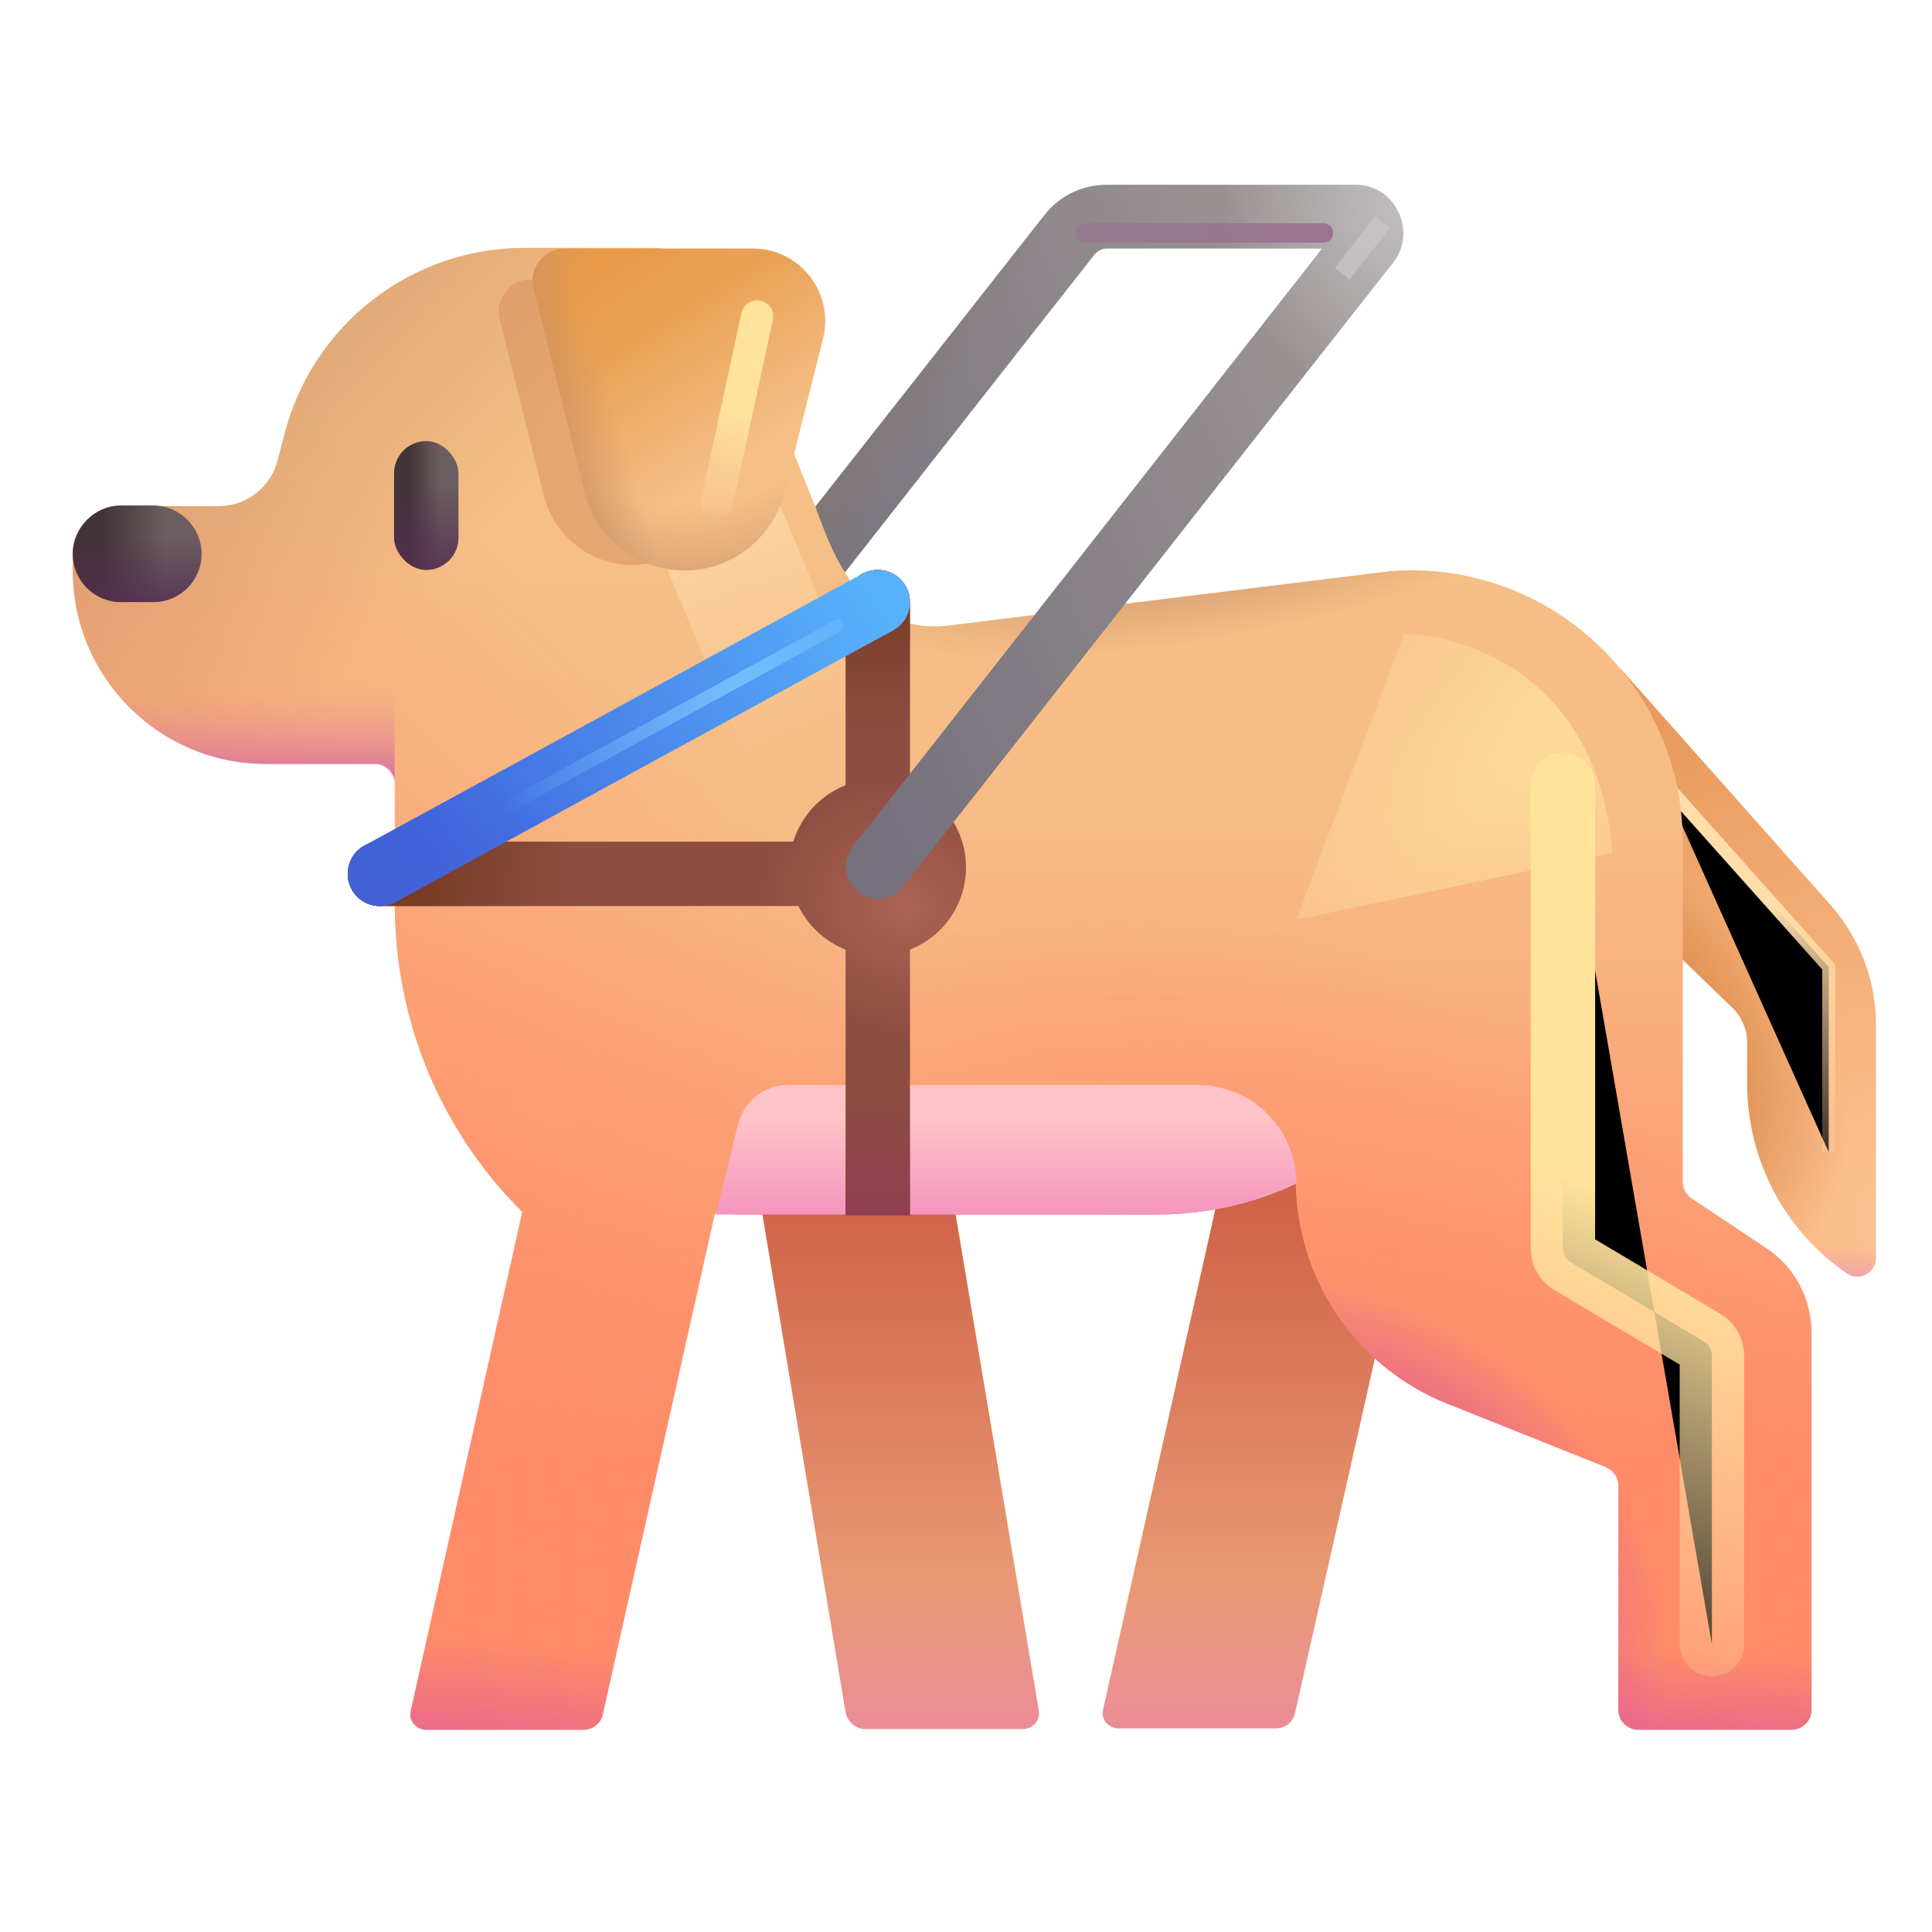 <svg viewBox="1 1 30 30" xmlns="http://www.w3.org/2000/svg">
<path d="M26.17 11.389L29.43 15.059C29.88 15.569 30.13 16.229 30.13 16.909V20.529C30.13 20.769 29.86 20.909 29.67 20.769C28.7 20.099 28.13 18.999 28.13 17.819V17.189C28.13 16.989 28.05 16.799 27.91 16.659L25.34 14.169L26.17 11.389Z" fill="url(#paint0_radial_28327_1751)"/>
<path d="M26.17 11.389L29.43 15.059C29.88 15.569 30.13 16.229 30.13 16.909V20.529C30.13 20.769 29.86 20.909 29.67 20.769C28.7 20.099 28.13 18.999 28.13 17.819V17.189C28.13 16.989 28.05 16.799 27.91 16.659L25.34 14.169L26.17 11.389Z" fill="url(#paint1_radial_28327_1751)"/>
<path d="M26.17 11.389L29.43 15.059C29.88 15.569 30.13 16.229 30.13 16.909V20.529C30.13 20.769 29.86 20.909 29.67 20.769C28.7 20.099 28.13 18.999 28.13 17.819V17.189C28.13 16.989 28.05 16.799 27.91 16.659L25.34 14.169L26.17 11.389Z" fill="url(#paint2_radial_28327_1751)"/>
<g filter="url(#filter0_f_28327_1751)">
<path d="M26.802 13.11L29.396 16.016V18.891" stroke="url(#paint3_linear_28327_1751)" stroke-width="0.2"/>
</g>
<path d="M23.08 18.849H20.08L18.13 27.539C18.09 27.699 18.21 27.839 18.37 27.839H20.81C20.96 27.839 21.08 27.739 21.11 27.599L23.08 18.849Z" fill="url(#paint4_linear_28327_1751)"/>
<path d="M28.44 20.389L27.27 19.609C27.19 19.559 27.13 19.459 27.13 19.359V14.079C27.13 11.619 25.04 9.679 22.59 9.869L15.77 10.709C14.3 10.899 13.9 9.469 13.66 8.869L12.41 5.749C12.19 5.209 11.67 4.849 11.09 4.849H9.15C7.38 4.849 5.84 6.049 5.41 7.769L5.31 8.149C5.21 8.559 4.83 8.859 4.4 8.859H2.89C2.47 8.859 2.13 9.189 2.13 9.609V9.859C2.13 11.519 3.47 12.859 5.13 12.859H6.82C6.99 12.849 7.13 12.989 7.13 13.169V15.049C7.13 16.839 7.84 18.559 9.11 19.819L7.38 27.559C7.34 27.719 7.46 27.859 7.62 27.859H10.06C10.21 27.859 10.33 27.759 10.36 27.619L12.1 19.849H12.4V19.859H18.96C19.73 19.859 20.47 19.689 21.12 19.379C21.15 20.889 22.07 22.239 23.48 22.799L25.93 23.779C26.05 23.829 26.13 23.939 26.13 24.069V27.549C26.13 27.719 26.27 27.859 26.44 27.859H28.82C28.99 27.859 29.13 27.719 29.13 27.549V21.699C29.13 21.169 28.87 20.679 28.44 20.389Z" fill="url(#paint5_linear_28327_1751)"/>
<path d="M28.44 20.389L27.27 19.609C27.19 19.559 27.13 19.459 27.13 19.359V14.079C27.13 11.619 25.04 9.679 22.59 9.869L15.77 10.709C14.3 10.899 13.9 9.469 13.66 8.869L12.41 5.749C12.19 5.209 11.67 4.849 11.09 4.849H9.15C7.38 4.849 5.84 6.049 5.41 7.769L5.31 8.149C5.21 8.559 4.83 8.859 4.4 8.859H2.89C2.47 8.859 2.13 9.189 2.13 9.609V9.859C2.13 11.519 3.47 12.859 5.13 12.859H6.82C6.99 12.849 7.13 12.989 7.13 13.169V15.049C7.13 16.839 7.84 18.559 9.11 19.819L7.38 27.559C7.34 27.719 7.46 27.859 7.62 27.859H10.06C10.21 27.859 10.33 27.759 10.36 27.619L12.1 19.849H12.4V19.859H18.96C19.73 19.859 20.47 19.689 21.12 19.379C21.15 20.889 22.07 22.239 23.48 22.799L25.93 23.779C26.05 23.829 26.13 23.939 26.13 24.069V27.549C26.13 27.719 26.27 27.859 26.44 27.859H28.82C28.99 27.859 29.13 27.719 29.13 27.549V21.699C29.13 21.169 28.87 20.679 28.44 20.389Z" fill="url(#paint6_radial_28327_1751)"/>
<path d="M28.44 20.389L27.27 19.609C27.19 19.559 27.13 19.459 27.13 19.359V14.079C27.13 11.619 25.04 9.679 22.59 9.869L15.77 10.709C14.3 10.899 13.9 9.469 13.66 8.869L12.41 5.749C12.19 5.209 11.67 4.849 11.09 4.849H9.15C7.38 4.849 5.84 6.049 5.41 7.769L5.31 8.149C5.21 8.559 4.83 8.859 4.4 8.859H2.89C2.47 8.859 2.13 9.189 2.13 9.609V9.859C2.13 11.519 3.47 12.859 5.13 12.859H6.82C6.99 12.849 7.13 12.989 7.13 13.169V15.049C7.13 16.839 7.84 18.559 9.11 19.819L7.38 27.559C7.34 27.719 7.46 27.859 7.62 27.859H10.06C10.21 27.859 10.33 27.759 10.36 27.619L12.1 19.849H12.4V19.859H18.96C19.73 19.859 20.47 19.689 21.12 19.379C21.15 20.889 22.07 22.239 23.48 22.799L25.93 23.779C26.05 23.829 26.13 23.939 26.13 24.069V27.549C26.13 27.719 26.27 27.859 26.44 27.859H28.82C28.99 27.859 29.13 27.719 29.13 27.549V21.699C29.13 21.169 28.87 20.679 28.44 20.389Z" fill="url(#paint7_radial_28327_1751)"/>
<path d="M28.44 20.389L27.27 19.609C27.19 19.559 27.13 19.459 27.13 19.359V14.079C27.13 11.619 25.04 9.679 22.59 9.869L15.77 10.709C14.3 10.899 13.9 9.469 13.66 8.869L12.41 5.749C12.19 5.209 11.67 4.849 11.09 4.849H9.15C7.38 4.849 5.84 6.049 5.41 7.769L5.31 8.149C5.21 8.559 4.83 8.859 4.4 8.859H2.89C2.47 8.859 2.13 9.189 2.13 9.609V9.859C2.13 11.519 3.47 12.859 5.13 12.859H6.82C6.99 12.849 7.13 12.989 7.13 13.169V15.049C7.13 16.839 7.84 18.559 9.11 19.819L7.38 27.559C7.34 27.719 7.46 27.859 7.62 27.859H10.06C10.21 27.859 10.33 27.759 10.36 27.619L12.1 19.849H12.4V19.859H18.96C19.73 19.859 20.47 19.689 21.12 19.379C21.15 20.889 22.07 22.239 23.48 22.799L25.93 23.779C26.05 23.829 26.13 23.939 26.13 24.069V27.549C26.13 27.719 26.27 27.859 26.44 27.859H28.82C28.99 27.859 29.13 27.719 29.13 27.549V21.699C29.13 21.169 28.87 20.679 28.44 20.389Z" fill="url(#paint8_radial_28327_1751)"/>
<path d="M28.44 20.389L27.27 19.609C27.19 19.559 27.13 19.459 27.13 19.359V14.079C27.13 11.619 25.04 9.679 22.59 9.869L15.77 10.709C14.3 10.899 13.9 9.469 13.66 8.869L12.41 5.749C12.19 5.209 11.67 4.849 11.09 4.849H9.15C7.38 4.849 5.84 6.049 5.41 7.769L5.31 8.149C5.21 8.559 4.83 8.859 4.4 8.859H2.89C2.47 8.859 2.13 9.189 2.13 9.609V9.859C2.13 11.519 3.47 12.859 5.13 12.859H6.82C6.99 12.849 7.13 12.989 7.13 13.169V15.049C7.13 16.839 7.84 18.559 9.11 19.819L7.38 27.559C7.34 27.719 7.46 27.859 7.62 27.859H10.06C10.21 27.859 10.33 27.759 10.36 27.619L12.1 19.849H12.4V19.859H18.96C19.73 19.859 20.47 19.689 21.12 19.379C21.15 20.889 22.07 22.239 23.48 22.799L25.93 23.779C26.05 23.829 26.13 23.939 26.13 24.069V27.549C26.13 27.719 26.27 27.859 26.44 27.859H28.82C28.99 27.859 29.13 27.719 29.13 27.549V21.699C29.13 21.169 28.87 20.679 28.44 20.389Z" fill="url(#paint9_radial_28327_1751)"/>
<path d="M28.44 20.389L27.27 19.609C27.19 19.559 27.13 19.459 27.13 19.359V14.079C27.13 11.619 25.04 9.679 22.59 9.869L15.77 10.709C14.3 10.899 13.9 9.469 13.66 8.869L12.41 5.749C12.19 5.209 11.67 4.849 11.09 4.849H9.15C7.38 4.849 5.84 6.049 5.41 7.769L5.31 8.149C5.21 8.559 4.83 8.859 4.4 8.859H2.89C2.47 8.859 2.13 9.189 2.13 9.609V9.859C2.13 11.519 3.47 12.859 5.13 12.859H6.82C6.99 12.849 7.13 12.989 7.13 13.169V15.049C7.13 16.839 7.84 18.559 9.11 19.819L7.38 27.559C7.34 27.719 7.46 27.859 7.62 27.859H10.06C10.21 27.859 10.33 27.759 10.36 27.619L12.1 19.849H12.4V19.859H18.96C19.73 19.859 20.47 19.689 21.12 19.379C21.15 20.889 22.07 22.239 23.48 22.799L25.93 23.779C26.05 23.829 26.13 23.939 26.13 24.069V27.549C26.13 27.719 26.27 27.859 26.44 27.859H28.82C28.99 27.859 29.13 27.719 29.13 27.549V21.699C29.13 21.169 28.87 20.679 28.44 20.389Z" fill="url(#paint10_radial_28327_1751)"/>
<path d="M28.44 20.389L27.27 19.609C27.19 19.559 27.13 19.459 27.13 19.359V14.079C27.13 11.619 25.04 9.679 22.59 9.869L15.77 10.709C14.3 10.899 13.9 9.469 13.66 8.869L12.41 5.749C12.19 5.209 11.67 4.849 11.09 4.849H9.15C7.38 4.849 5.84 6.049 5.41 7.769L5.31 8.149C5.21 8.559 4.83 8.859 4.4 8.859H2.89C2.47 8.859 2.13 9.189 2.13 9.609V9.859C2.13 11.519 3.47 12.859 5.13 12.859H6.82C6.99 12.849 7.13 12.989 7.13 13.169V15.049C7.13 16.839 7.84 18.559 9.11 19.819L7.38 27.559C7.34 27.719 7.46 27.859 7.62 27.859H10.06C10.21 27.859 10.33 27.759 10.36 27.619L12.1 19.849H12.4V19.859H18.96C19.73 19.859 20.47 19.689 21.12 19.379C21.15 20.889 22.07 22.239 23.48 22.799L25.93 23.779C26.05 23.829 26.13 23.939 26.13 24.069V27.549C26.13 27.719 26.27 27.859 26.44 27.859H28.82C28.99 27.859 29.13 27.719 29.13 27.549V21.699C29.13 21.169 28.87 20.679 28.44 20.389Z" fill="url(#paint11_linear_28327_1751)"/>
<path d="M28.44 20.389L27.27 19.609C27.19 19.559 27.13 19.459 27.13 19.359V14.079C27.13 11.619 25.04 9.679 22.59 9.869L15.77 10.709C14.3 10.899 13.9 9.469 13.66 8.869L12.41 5.749C12.19 5.209 11.67 4.849 11.09 4.849H9.15C7.38 4.849 5.84 6.049 5.41 7.769L5.31 8.149C5.21 8.559 4.83 8.859 4.4 8.859H2.89C2.47 8.859 2.13 9.189 2.13 9.609V9.859C2.13 11.519 3.47 12.859 5.13 12.859H6.82C6.99 12.849 7.13 12.989 7.13 13.169V15.049C7.13 16.839 7.84 18.559 9.11 19.819L7.38 27.559C7.34 27.719 7.46 27.859 7.62 27.859H10.06C10.21 27.859 10.33 27.759 10.36 27.619L12.1 19.849H12.4V19.859H18.96C19.73 19.859 20.47 19.689 21.12 19.379C21.15 20.889 22.07 22.239 23.48 22.799L25.93 23.779C26.05 23.829 26.13 23.939 26.13 24.069V27.549C26.13 27.719 26.27 27.859 26.44 27.859H28.82C28.99 27.859 29.13 27.719 29.13 27.549V21.699C29.13 21.169 28.87 20.679 28.44 20.389Z" fill="url(#paint12_radial_28327_1751)"/>
<path d="M28.44 20.389L27.27 19.609C27.19 19.559 27.13 19.459 27.13 19.359V14.079C27.13 11.619 25.04 9.679 22.59 9.869L15.77 10.709C14.3 10.899 13.9 9.469 13.66 8.869L12.41 5.749C12.19 5.209 11.67 4.849 11.09 4.849H9.15C7.38 4.849 5.84 6.049 5.41 7.769L5.31 8.149C5.21 8.559 4.83 8.859 4.4 8.859H2.89C2.47 8.859 2.13 9.189 2.13 9.609V9.859C2.13 11.519 3.47 12.859 5.13 12.859H6.82C6.99 12.849 7.13 12.989 7.13 13.169V15.049C7.13 16.839 7.84 18.559 9.11 19.819L7.38 27.559C7.34 27.719 7.46 27.859 7.62 27.859H10.06C10.21 27.859 10.33 27.759 10.36 27.619L12.1 19.849H12.4V19.859H18.96C19.73 19.859 20.47 19.689 21.12 19.379C21.15 20.889 22.07 22.239 23.48 22.799L25.93 23.779C26.05 23.829 26.13 23.939 26.13 24.069V27.549C26.13 27.719 26.27 27.859 26.44 27.859H28.82C28.99 27.859 29.13 27.719 29.13 27.549V21.699C29.13 21.169 28.87 20.679 28.44 20.389Z" fill="url(#paint13_radial_28327_1751)"/>
<g filter="url(#filter1_f_28327_1751)">
<path d="M26.036 14.249C25.836 11.599 23.885 10.873 22.802 10.842L21.13 15.28L26.036 14.249Z" fill="url(#paint14_radial_28327_1751)" fill-opacity="0.8"/>
</g>
<g filter="url(#filter2_f_28327_1751)">
<path d="M25.269 13.186V20.388C25.269 20.476 25.316 20.557 25.392 20.602L27.46 21.832C27.535 21.877 27.582 21.959 27.582 22.047V26.53" stroke="url(#paint15_linear_28327_1751)" stroke-linecap="round"/>
</g>
<g filter="url(#filter3_f_28327_1751)">
<path d="M11.909 8.558L13.815 13.127" stroke="url(#paint16_linear_28327_1751)" stroke-width="2" stroke-linecap="round"/>
</g>
<g filter="url(#filter4_f_28327_1751)">
<path d="M8.759 5.959C8.68 5.644 8.919 5.338 9.244 5.338H11.76C12.407 5.338 12.886 5.95 12.726 6.579L12.194 8.698C12.044 9.328 11.476 9.771 10.82 9.771C10.173 9.771 9.605 9.328 9.446 8.698L8.759 5.959Z" fill="#D68E5D" fill-opacity="0.5"/>
</g>
<path d="M12.67 18.849H15.67L17.13 27.559C17.16 27.709 17.04 27.849 16.88 27.849H14.44C14.29 27.849 14.16 27.739 14.13 27.589L12.67 18.849Z" fill="url(#paint17_linear_28327_1751)"/>
<path d="M3.38 10.349H2.88C2.47 10.349 2.13 10.019 2.13 9.599C2.13 9.189 2.47 8.849 2.88 8.849H3.38C3.79 8.849 4.13 9.189 4.13 9.599C4.13 10.019 3.79 10.349 3.38 10.349Z" fill="url(#paint18_linear_28327_1751)"/>
<path d="M3.38 10.349H2.88C2.47 10.349 2.13 10.019 2.13 9.599C2.13 9.189 2.47 8.849 2.88 8.849H3.38C3.79 8.849 4.13 9.189 4.13 9.599C4.13 10.019 3.79 10.349 3.38 10.349Z" fill="url(#paint19_linear_28327_1751)"/>
<path d="M12.46 18.459L12.12 19.859H18.97C19.74 19.859 20.48 19.689 21.13 19.379C21.13 18.539 20.45 17.849 19.6 17.849H13.23C12.87 17.849 12.55 18.099 12.46 18.459Z" fill="url(#paint20_linear_28327_1751)"/>
<path d="M9.286 5.481C9.207 5.165 9.445 4.859 9.771 4.859H12.69C13.42 4.859 13.96 5.549 13.78 6.259L13.18 8.649C13 9.359 12.36 9.859 11.63 9.859C10.9 9.859 10.25 9.359 10.08 8.649L9.286 5.481Z" fill="url(#paint21_linear_28327_1751)"/>
<path d="M9.286 5.481C9.207 5.165 9.445 4.859 9.771 4.859H12.69C13.42 4.859 13.96 5.549 13.78 6.259L13.18 8.649C13 9.359 12.36 9.859 11.63 9.859C10.9 9.859 10.25 9.359 10.08 8.649L9.286 5.481Z" fill="url(#paint22_radial_28327_1751)"/>
<path d="M9.286 5.481C9.207 5.165 9.445 4.859 9.771 4.859H12.69C13.42 4.859 13.96 5.549 13.78 6.259L13.18 8.649C13 9.359 12.36 9.859 11.63 9.859C10.9 9.859 10.25 9.359 10.08 8.649L9.286 5.481Z" fill="url(#paint23_linear_28327_1751)"/>
<path d="M14.13 10.349C14.13 10.069 14.35 9.849 14.63 9.849C14.91 9.849 15.13 10.079 15.13 10.349V13.193C15.639 13.393 16 13.889 16 14.469C16 15.049 15.639 15.545 15.13 15.745V19.873H14.13V15.745C13.81 15.619 13.548 15.377 13.398 15.069H6.9C6.62 15.069 6.4 14.849 6.4 14.569C6.4 14.289 6.62 14.069 6.9 14.069H13.319C13.442 13.668 13.743 13.345 14.13 13.193V10.349Z" fill="url(#paint24_radial_28327_1751)"/>
<path d="M14.13 10.349C14.13 10.069 14.35 9.849 14.63 9.849C14.91 9.849 15.13 10.079 15.13 10.349V13.193C15.639 13.393 16 13.889 16 14.469C16 15.049 15.639 15.545 15.13 15.745V19.873H14.13V15.745C13.81 15.619 13.548 15.377 13.398 15.069H6.9C6.62 15.069 6.4 14.849 6.4 14.569C6.4 14.289 6.62 14.069 6.9 14.069H13.319C13.442 13.668 13.743 13.345 14.13 13.193V10.349Z" fill="url(#paint25_linear_28327_1751)"/>
<path d="M14.13 10.349C14.13 10.069 14.35 9.849 14.63 9.849C14.91 9.849 15.13 10.079 15.13 10.349V13.193C15.639 13.393 16 13.889 16 14.469C16 15.049 15.639 15.545 15.13 15.745V19.873H14.13V15.745C13.81 15.619 13.548 15.377 13.398 15.069H6.9C6.62 15.069 6.4 14.849 6.4 14.569C6.4 14.289 6.62 14.069 6.9 14.069H13.319C13.442 13.668 13.743 13.345 14.13 13.193V10.349Z" fill="url(#paint26_linear_28327_1751)"/>
<path d="M14.13 10.349C14.13 10.069 14.35 9.849 14.63 9.849C14.91 9.849 15.13 10.079 15.13 10.349V13.193C15.639 13.393 16 13.889 16 14.469C16 15.049 15.639 15.545 15.13 15.745V19.873H14.13V15.745C13.81 15.619 13.548 15.377 13.398 15.069H6.9C6.62 15.069 6.4 14.849 6.4 14.569C6.4 14.289 6.62 14.069 6.9 14.069H13.319C13.442 13.668 13.743 13.345 14.13 13.193V10.349Z" fill="url(#paint27_linear_28327_1751)"/>
<path d="M6.9 14.569L14.63 10.349" stroke="url(#paint28_linear_28327_1751)" stroke-miterlimit="10" stroke-linecap="round"/>
<path d="M6.9 14.569L14.63 10.349" stroke="url(#paint29_linear_28327_1751)" stroke-miterlimit="10" stroke-linecap="round"/>
<g filter="url(#filter5_f_28327_1751)">
<path d="M7.692 14.172L14.005 10.719" stroke="url(#paint30_linear_28327_1751)" stroke-opacity="0.8" stroke-width="0.2" stroke-miterlimit="10" stroke-linecap="round"/>
</g>
<path d="M13.66 8.869C13.76 9.119 13.89 9.529 14.12 9.889L17.99 4.959C18.04 4.899 18.11 4.859 18.19 4.859H21.53L14.24 14.149C14.07 14.369 14.11 14.679 14.32 14.849C14.41 14.919 14.52 14.959 14.63 14.959C14.78 14.959 14.93 14.889 15.02 14.769L22.63 5.079C22.81 4.849 22.84 4.549 22.71 4.289C22.59 4.029 22.33 3.869 22.04 3.869H18.19C17.8 3.869 17.45 4.039 17.21 4.349L13.66 8.869Z" fill="url(#paint31_linear_28327_1751)"/>
<path d="M13.66 8.869C13.76 9.119 13.89 9.529 14.12 9.889L17.99 4.959C18.04 4.899 18.11 4.859 18.19 4.859H21.53L14.24 14.149C14.07 14.369 14.11 14.679 14.32 14.849C14.41 14.919 14.52 14.959 14.63 14.959C14.78 14.959 14.93 14.889 15.02 14.769L22.63 5.079C22.81 4.849 22.84 4.549 22.71 4.289C22.59 4.029 22.33 3.869 22.04 3.869H18.19C17.8 3.869 17.45 4.039 17.21 4.349L13.66 8.869Z" fill="url(#paint32_linear_28327_1751)"/>
<path d="M13.66 8.869C13.76 9.119 13.89 9.529 14.12 9.889L17.99 4.959C18.04 4.899 18.11 4.859 18.19 4.859H21.53L14.24 14.149C14.07 14.369 14.11 14.679 14.32 14.849C14.41 14.919 14.52 14.959 14.63 14.959C14.78 14.959 14.93 14.889 15.02 14.769L22.63 5.079C22.81 4.849 22.84 4.549 22.71 4.289C22.59 4.029 22.33 3.869 22.04 3.869H18.19C17.8 3.869 17.45 4.039 17.21 4.349L13.66 8.869Z" fill="url(#paint33_radial_28327_1751)"/>
<rect x="7.119" y="7.849" width="1" height="2" rx="0.5" fill="url(#paint34_linear_28327_1751)"/>
<rect x="7.119" y="7.849" width="1" height="2" rx="0.5" fill="url(#paint35_linear_28327_1751)"/>
<g filter="url(#filter6_f_28327_1751)">
<path d="M12.757 5.914L12.132 8.804" stroke="url(#paint36_linear_28327_1751)" stroke-width="0.5" stroke-linecap="round"/>
</g>
<g filter="url(#filter7_f_28327_1751)">
<rect x="22.352" y="4.36" width="0.293" height="1.013" transform="rotate(38.085 22.352 4.36)" fill="#C7C5C7" fill-opacity="0.75"/>
</g>
<path d="M7.126 5.439V13.127C7.102 12.979 6.973 12.865 6.82 12.865H5.13C3.47 12.865 2.13 11.525 2.13 9.865V9.625C2.13 9.205 2.47 8.865 2.89 8.865H4.4C4.83 8.865 5.21 8.575 5.31 8.155L5.4 7.795C5.652 6.788 6.287 5.956 7.126 5.439Z" fill="url(#paint37_linear_28327_1751)"/>
<g filter="url(#filter8_f_28327_1751)">
<path d="M17.849 4.617H21.552" stroke="url(#paint38_linear_28327_1751)" stroke-width="0.3" stroke-linecap="round"/>
</g>
<defs>
<filter id="filter0_f_28327_1751" x="25.977" y="12.293" width="4.268" height="7.348" filterUnits="userSpaceOnUse" color-interpolation-filters="sRGB">
<feFlood flood-opacity="0" result="BackgroundImageFix"/>
<feBlend mode="normal" in="SourceGraphic" in2="BackgroundImageFix" result="shape"/>
<feGaussianBlur stdDeviation="0.375" result="effect1_foregroundBlur_28327_1751"/>
</filter>
<filter id="filter1_f_28327_1751" x="19.13" y="8.842" width="8.906" height="8.438" filterUnits="userSpaceOnUse" color-interpolation-filters="sRGB">
<feFlood flood-opacity="0" result="BackgroundImageFix"/>
<feBlend mode="normal" in="SourceGraphic" in2="BackgroundImageFix" result="shape"/>
<feGaussianBlur stdDeviation="1" result="effect1_foregroundBlur_28327_1751"/>
</filter>
<filter id="filter2_f_28327_1751" x="22.769" y="10.686" width="7.312" height="18.344" filterUnits="userSpaceOnUse" color-interpolation-filters="sRGB">
<feFlood flood-opacity="0" result="BackgroundImageFix"/>
<feBlend mode="normal" in="SourceGraphic" in2="BackgroundImageFix" result="shape"/>
<feGaussianBlur stdDeviation="1" result="effect1_foregroundBlur_28327_1751"/>
</filter>
<filter id="filter3_f_28327_1751" x="9.408" y="6.058" width="6.907" height="9.569" filterUnits="userSpaceOnUse" color-interpolation-filters="sRGB">
<feFlood flood-opacity="0" result="BackgroundImageFix"/>
<feBlend mode="normal" in="SourceGraphic" in2="BackgroundImageFix" result="shape"/>
<feGaussianBlur stdDeviation="0.75" result="effect1_foregroundBlur_28327_1751"/>
</filter>
<filter id="filter4_f_28327_1751" x="7.744" y="4.338" width="6.013" height="6.433" filterUnits="userSpaceOnUse" color-interpolation-filters="sRGB">
<feFlood flood-opacity="0" result="BackgroundImageFix"/>
<feBlend mode="normal" in="SourceGraphic" in2="BackgroundImageFix" result="shape"/>
<feGaussianBlur stdDeviation="0.5" result="effect1_foregroundBlur_28327_1751"/>
</filter>
<filter id="filter5_f_28327_1751" x="7.392" y="10.419" width="6.913" height="4.053" filterUnits="userSpaceOnUse" color-interpolation-filters="sRGB">
<feFlood flood-opacity="0" result="BackgroundImageFix"/>
<feBlend mode="normal" in="SourceGraphic" in2="BackgroundImageFix" result="shape"/>
<feGaussianBlur stdDeviation="0.1" result="effect1_foregroundBlur_28327_1751"/>
</filter>
<filter id="filter6_f_28327_1751" x="10.882" y="4.664" width="3.125" height="5.391" filterUnits="userSpaceOnUse" color-interpolation-filters="sRGB">
<feFlood flood-opacity="0" result="BackgroundImageFix"/>
<feBlend mode="normal" in="SourceGraphic" in2="BackgroundImageFix" result="shape"/>
<feGaussianBlur stdDeviation="0.5" result="effect1_foregroundBlur_28327_1751"/>
</filter>
<filter id="filter7_f_28327_1751" x="21.227" y="3.86" width="1.855" height="1.978" filterUnits="userSpaceOnUse" color-interpolation-filters="sRGB">
<feFlood flood-opacity="0" result="BackgroundImageFix"/>
<feBlend mode="normal" in="SourceGraphic" in2="BackgroundImageFix" result="shape"/>
<feGaussianBlur stdDeviation="0.25" result="effect1_foregroundBlur_28327_1751"/>
</filter>
<filter id="filter8_f_28327_1751" x="17.449" y="4.218" width="4.503" height="0.8" filterUnits="userSpaceOnUse" color-interpolation-filters="sRGB">
<feFlood flood-opacity="0" result="BackgroundImageFix"/>
<feBlend mode="normal" in="SourceGraphic" in2="BackgroundImageFix" result="shape"/>
<feGaussianBlur stdDeviation="0.125" result="effect1_foregroundBlur_28327_1751"/>
</filter>
<radialGradient id="paint0_radial_28327_1751" cx="0" cy="0" r="1" gradientUnits="userSpaceOnUse" gradientTransform="translate(30.567 19.969) rotate(-127.5) scale(8.587 8.6)">
<stop stop-color="#FEC494"/>
<stop offset="1" stop-color="#E99A5C"/>
</radialGradient>
<radialGradient id="paint1_radial_28327_1751" cx="0" cy="0" r="1" gradientUnits="userSpaceOnUse" gradientTransform="translate(25.34 17.282) rotate(-55.247) scale(3.195 4.802)">
<stop stop-color="#C46116"/>
<stop offset="1" stop-color="#C36116" stop-opacity="0"/>
</radialGradient>
<radialGradient id="paint2_radial_28327_1751" cx="0" cy="0" r="1" gradientUnits="userSpaceOnUse" gradientTransform="translate(29.72 21.741) rotate(-89.549) scale(1.41 1.974)">
<stop stop-color="#D878D4"/>
<stop offset="1" stop-color="#D878D4" stop-opacity="0"/>
</radialGradient>
<linearGradient id="paint3_linear_28327_1751" x1="29.054" y1="14.848" x2="30.592" y2="19.675" gradientUnits="userSpaceOnUse">
<stop stop-color="#FFDEAB"/>
<stop offset="1" stop-color="#FFDEAB" stop-opacity="0"/>
</linearGradient>
<linearGradient id="paint4_linear_28327_1751" x1="20.598" y1="27.839" x2="20.598" y2="19.536" gradientUnits="userSpaceOnUse">
<stop stop-color="#EB8D98"/>
<stop offset="0.271" stop-color="#E99974"/>
<stop offset="0.994" stop-color="#CF6247"/>
</linearGradient>
<linearGradient id="paint5_linear_28327_1751" x1="15.63" y1="9.351" x2="15.63" y2="23.645" gradientUnits="userSpaceOnUse">
<stop stop-color="#F5BF86"/>
<stop offset="0.309" stop-color="#F7BC86"/>
<stop offset="1" stop-color="#FF8B68"/>
</linearGradient>
<radialGradient id="paint6_radial_28327_1751" cx="0" cy="0" r="1" gradientUnits="userSpaceOnUse" gradientTransform="translate(22.248 25.02) rotate(-44.364) scale(7.69 11.895)">
<stop stop-color="#FF8B68"/>
<stop offset="1" stop-color="#FF8B68" stop-opacity="0"/>
</radialGradient>
<radialGradient id="paint7_radial_28327_1751" cx="0" cy="0" r="1" gradientUnits="userSpaceOnUse" gradientTransform="translate(2.692 22.832) rotate(-32.451) scale(13.401 19.618)">
<stop stop-color="#FF8B68"/>
<stop offset="1" stop-color="#FF8B68" stop-opacity="0"/>
</radialGradient>
<radialGradient id="paint8_radial_28327_1751" cx="0" cy="0" r="1" gradientUnits="userSpaceOnUse" gradientTransform="translate(22.435 25.208) rotate(-48.183) scale(3.608 5.109)">
<stop stop-color="#C734C1"/>
<stop offset="1" stop-color="#C734C1" stop-opacity="0"/>
</radialGradient>
<radialGradient id="paint9_radial_28327_1751" cx="0" cy="0" r="1" gradientUnits="userSpaceOnUse" gradientTransform="translate(8.005 30.532) rotate(-84.726) scale(4.08 13.2)">
<stop stop-color="#C734C1"/>
<stop offset="1" stop-color="#C734C1" stop-opacity="0"/>
</radialGradient>
<radialGradient id="paint10_radial_28327_1751" cx="0" cy="0" r="1" gradientUnits="userSpaceOnUse" gradientTransform="translate(26.817 30.094) rotate(-88.958) scale(3.438 11.124)">
<stop stop-color="#C734C1"/>
<stop offset="1" stop-color="#C734C1" stop-opacity="0"/>
</radialGradient>
<linearGradient id="paint11_linear_28327_1751" x1="0.443" y1="5.762" x2="6.446" y2="11.471" gradientUnits="userSpaceOnUse">
<stop stop-color="#CA9068"/>
<stop offset="1" stop-color="#CA9068" stop-opacity="0"/>
</linearGradient>
<radialGradient id="paint12_radial_28327_1751" cx="0" cy="0" r="1" gradientUnits="userSpaceOnUse" gradientTransform="translate(19.623 9.42) rotate(170.53) scale(5.891 1.549)">
<stop stop-color="#CA9068"/>
<stop offset="1" stop-color="#CA9068" stop-opacity="0"/>
</radialGradient>
<radialGradient id="paint13_radial_28327_1751" cx="0" cy="0" r="1" gradientUnits="userSpaceOnUse" gradientTransform="translate(3.754 19.643) rotate(34.941) scale(4.039 4.906)">
<stop stop-color="#FFC531"/>
<stop offset="1" stop-color="#FFC531" stop-opacity="0"/>
</radialGradient>
<radialGradient id="paint14_radial_28327_1751" cx="0" cy="0" r="1" gradientUnits="userSpaceOnUse" gradientTransform="translate(25.239 12.217) rotate(134.525) scale(9.336 4.481)">
<stop stop-color="#FFE39B"/>
<stop offset="1" stop-color="#FFDAAD" stop-opacity="0"/>
</radialGradient>
<linearGradient id="paint15_linear_28327_1751" x1="27.912" y1="20.311" x2="24.694" y2="28.332" gradientUnits="userSpaceOnUse">
<stop stop-color="#FFE39B"/>
<stop offset="1" stop-color="#FFDAAC" stop-opacity="0"/>
</linearGradient>
<linearGradient id="paint16_linear_28327_1751" x1="11.596" y1="8.002" x2="13.409" y2="12.495" gradientUnits="userSpaceOnUse">
<stop stop-color="#FFDAAD"/>
<stop offset="1" stop-color="#FFDAAC" stop-opacity="0"/>
</linearGradient>
<linearGradient id="paint17_linear_28327_1751" x1="14.9" y1="27.849" x2="14.9" y2="19.537" gradientUnits="userSpaceOnUse">
<stop stop-color="#EB8D98"/>
<stop offset="0.271" stop-color="#E99974"/>
<stop offset="0.994" stop-color="#CF6247"/>
</linearGradient>
<linearGradient id="paint18_linear_28327_1751" x1="3.849" y1="9.599" x2="2.599" y2="9.599" gradientUnits="userSpaceOnUse">
<stop offset="0.225" stop-color="#6B5E60"/>
<stop offset="1" stop-color="#433338"/>
</linearGradient>
<linearGradient id="paint19_linear_28327_1751" x1="4.443" y1="10.612" x2="4.443" y2="9.346" gradientUnits="userSpaceOnUse">
<stop stop-color="#552D52"/>
<stop offset="1" stop-color="#552D52" stop-opacity="0"/>
</linearGradient>
<linearGradient id="paint20_linear_28327_1751" x1="16.625" y1="18.359" x2="16.625" y2="19.859" gradientUnits="userSpaceOnUse">
<stop stop-color="#FFC4C7"/>
<stop offset="1" stop-color="#F595BE"/>
</linearGradient>
<linearGradient id="paint21_linear_28327_1751" x1="9.818" y1="5.49" x2="11.818" y2="8.584" gradientUnits="userSpaceOnUse">
<stop stop-color="#E89A49"/>
<stop offset="0.312" stop-color="#EAA054"/>
<stop offset="1" stop-color="#F5BF86"/>
</linearGradient>
<radialGradient id="paint22_radial_28327_1751" cx="0" cy="0" r="1" gradientUnits="userSpaceOnUse" gradientTransform="translate(11.661 6.74) rotate(89.351) scale(4.141 4.672)">
<stop offset="0.515" stop-color="#CA9068" stop-opacity="0"/>
<stop offset="1" stop-color="#CA9068"/>
</radialGradient>
<linearGradient id="paint23_linear_28327_1751" x1="9.646" y1="9.11" x2="10.958" y2="8.719" gradientUnits="userSpaceOnUse">
<stop stop-color="#CA9068"/>
<stop offset="1" stop-color="#CA9068" stop-opacity="0"/>
</linearGradient>
<radialGradient id="paint24_radial_28327_1751" cx="0" cy="0" r="1" gradientUnits="userSpaceOnUse" gradientTransform="translate(15.052 15.078) rotate(-165.118) scale(2.312 1.993)">
<stop stop-color="#AA6354"/>
<stop offset="1" stop-color="#8D4D40"/>
</radialGradient>
<linearGradient id="paint25_linear_28327_1751" x1="14.63" y1="10.157" x2="14.63" y2="12.313" gradientUnits="userSpaceOnUse">
<stop stop-color="#773C26"/>
<stop offset="1" stop-color="#773C26" stop-opacity="0"/>
</linearGradient>
<linearGradient id="paint26_linear_28327_1751" x1="7.599" y1="14.157" x2="11.2" y2="14.594" gradientUnits="userSpaceOnUse">
<stop stop-color="#773C26"/>
<stop offset="0.613" stop-color="#773C26" stop-opacity="0"/>
</linearGradient>
<linearGradient id="paint27_linear_28327_1751" x1="13.568" y1="19.873" x2="13.568" y2="16.688" gradientUnits="userSpaceOnUse">
<stop stop-color="#903F51"/>
<stop offset="0.613" stop-color="#903F51" stop-opacity="0"/>
</linearGradient>
<linearGradient id="paint28_linear_28327_1751" x1="14.63" y1="10.349" x2="7.443" y2="14.569" gradientUnits="userSpaceOnUse">
<stop stop-color="#58B1FC"/>
<stop offset="1" stop-color="#3E62DC"/>
</linearGradient>
<linearGradient id="paint29_linear_28327_1751" x1="9.661" y1="16.407" x2="10.765" y2="13.844" gradientUnits="userSpaceOnUse">
<stop stop-color="#4361D6"/>
<stop offset="1" stop-color="#4361D6" stop-opacity="0"/>
</linearGradient>
<linearGradient id="paint30_linear_28327_1751" x1="8.599" y1="13.25" x2="14.864" y2="9.75" gradientUnits="userSpaceOnUse">
<stop stop-color="#80C8FF" stop-opacity="0"/>
<stop offset="0.59" stop-color="#7DC7FF"/>
<stop offset="1" stop-color="#80C8FF" stop-opacity="0"/>
</linearGradient>
<linearGradient id="paint31_linear_28327_1751" x1="12.318" y1="8.969" x2="22.255" y2="4.432" gradientUnits="userSpaceOnUse">
<stop stop-color="#75707C"/>
<stop offset="1" stop-color="#A19997"/>
</linearGradient>
<linearGradient id="paint32_linear_28327_1751" x1="13.38" y1="8.407" x2="14.568" y2="9.094" gradientUnits="userSpaceOnUse">
<stop stop-color="#847971"/>
<stop offset="1" stop-color="#847971" stop-opacity="0"/>
</linearGradient>
<radialGradient id="paint33_radial_28327_1751" cx="0" cy="0" r="1" gradientUnits="userSpaceOnUse" gradientTransform="translate(23.349 3.869) rotate(131.402) scale(3.591 3.158)">
<stop stop-color="#C7C5C7"/>
<stop offset="1" stop-color="#C7C5C7" stop-opacity="0"/>
</radialGradient>
<linearGradient id="paint34_linear_28327_1751" x1="7.978" y1="8.849" x2="7.353" y2="8.849" gradientUnits="userSpaceOnUse">
<stop offset="0.225" stop-color="#6B5E60"/>
<stop offset="1" stop-color="#433338"/>
</linearGradient>
<linearGradient id="paint35_linear_28327_1751" x1="8.275" y1="10.199" x2="8.275" y2="8.512" gradientUnits="userSpaceOnUse">
<stop stop-color="#552D52"/>
<stop offset="1" stop-color="#552D52" stop-opacity="0"/>
</linearGradient>
<linearGradient id="paint36_linear_28327_1751" x1="12.936" y1="7.545" x2="12.465" y2="9.305" gradientUnits="userSpaceOnUse">
<stop stop-color="#FFE39B"/>
<stop offset="1" stop-color="#FFDAAC" stop-opacity="0"/>
</linearGradient>
<linearGradient id="paint37_linear_28327_1751" x1="4.628" y1="13.586" x2="4.628" y2="11.747" gradientUnits="userSpaceOnUse">
<stop stop-color="#BD44B1"/>
<stop offset="1" stop-color="#EB8D98" stop-opacity="0"/>
</linearGradient>
<linearGradient id="paint38_linear_28327_1751" x1="23.521" y1="5.834" x2="13.913" y2="5.692" gradientUnits="userSpaceOnUse">
<stop stop-color="#96668B"/>
<stop offset="1" stop-color="#96668B" stop-opacity="0"/>
</linearGradient>
</defs>
</svg>

